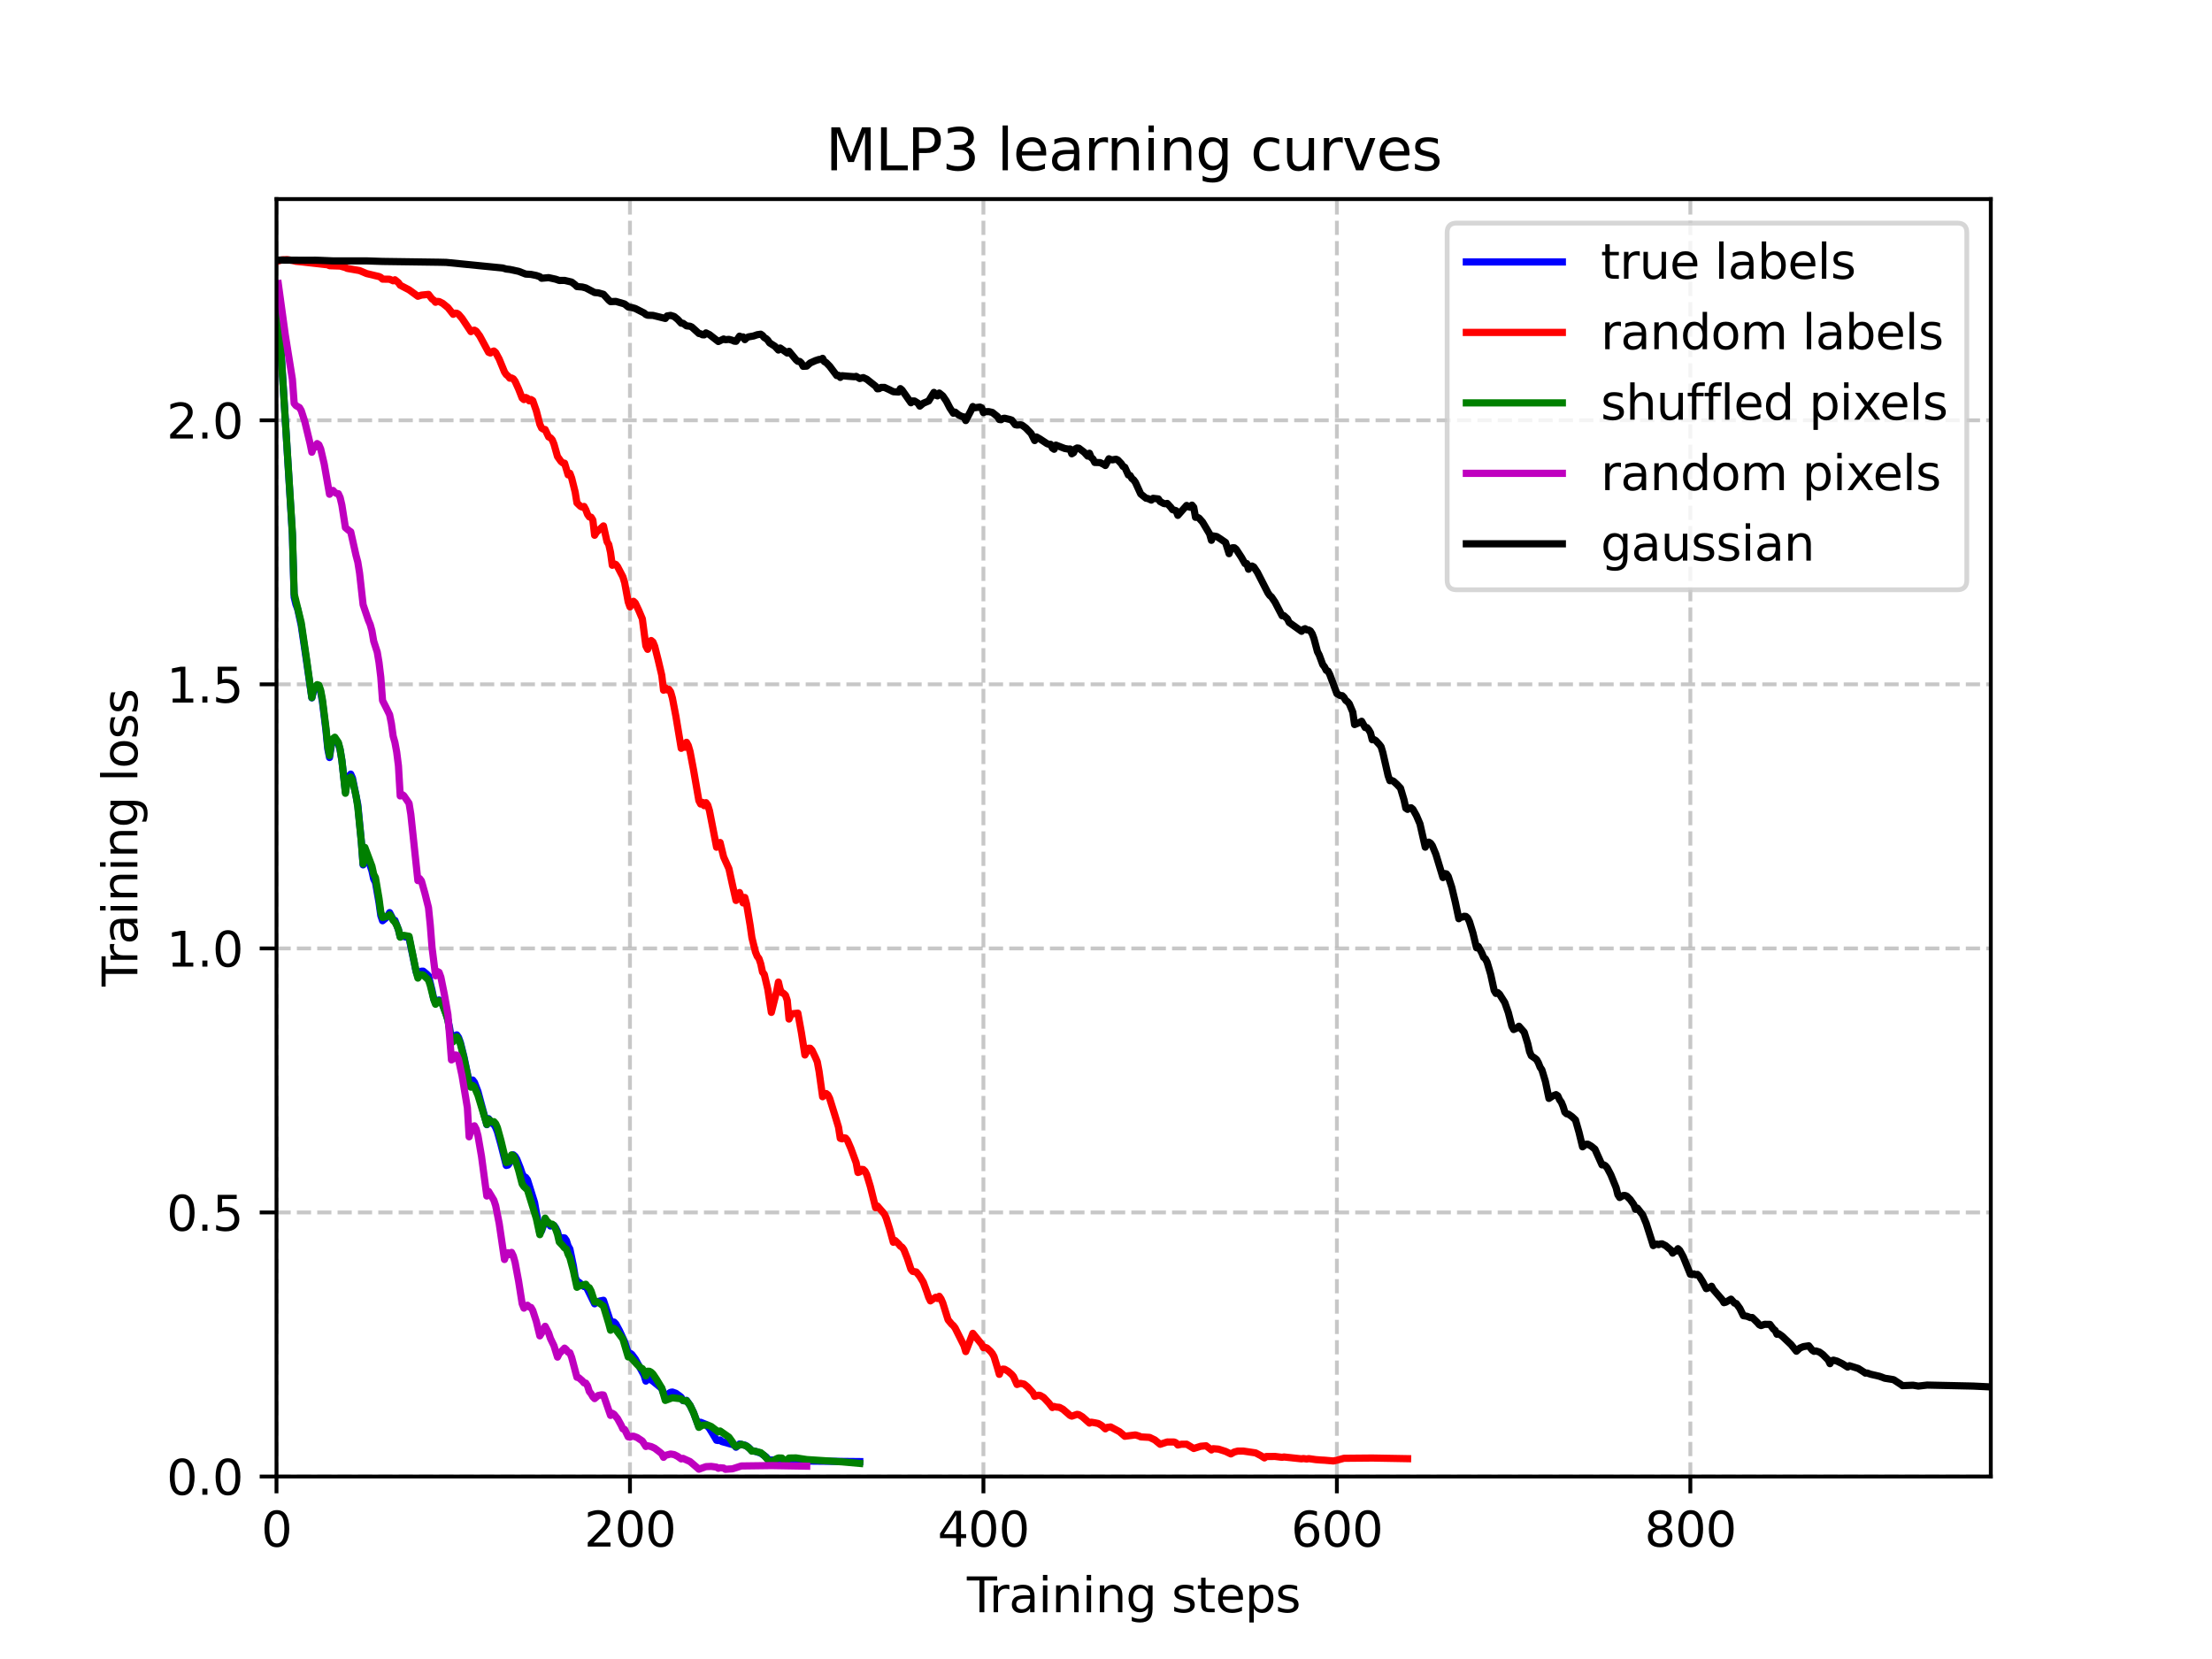 <?xml version="1.0" encoding="utf-8" standalone="no"?>
<!DOCTYPE svg PUBLIC "-//W3C//DTD SVG 1.1//EN"
  "http://www.w3.org/Graphics/SVG/1.1/DTD/svg11.dtd">
<svg xmlns:xlink="http://www.w3.org/1999/xlink" width="460.8pt" height="345.6pt" viewBox="0 0 460.8 345.6" xmlns="http://www.w3.org/2000/svg" version="1.1">
 <defs>
  <style type="text/css">*{stroke-linejoin: round; stroke-linecap: butt}</style>
 </defs>
 <g id="figure_1">
  <g id="patch_1">
   <path d="M 0 345.6 
L 460.8 345.6 
L 460.8 0 
L 0 0 
z
" style="fill: #ffffff"/>
  </g>
  <g id="axes_1">
   <g id="patch_2">
    <path d="M 57.6 307.584 
L 414.72 307.584 
L 414.72 41.472 
L 57.6 41.472 
z
" style="fill: #ffffff"/>
   </g>
   <g id="matplotlib.axis_1">
    <g id="xtick_1">
     <g id="line2d_1">
      <path d="M 57.6 307.584 
L 57.6 41.472 
" clip-path="url(#pa4600a777d)" style="fill: none; stroke-dasharray: 2.96,1.28; stroke-dashoffset: 0; stroke: #b0b0b0; stroke-opacity: 0.7; stroke-width: 0.8"/>
     </g>
     <g id="line2d_2">
      <defs>
       <path id="m868290ac01" d="M 0 0 
L 0 3.5 
" style="stroke: #000000; stroke-width: 0.8"/>
      </defs>
      <g>
       <use xlink:href="#m868290ac01" x="57.6" y="307.584" style="stroke: #000000; stroke-width: 0.8"/>
      </g>
     </g>
     <g id="text_1">
      <!-- 0 -->
      <g transform="translate(54.419 322.182) scale(0.1 -0.1)">
       <defs>
        <path id="DejaVuSans-30" d="M 2034 4250 
Q 1547 4250 1301 3770 
Q 1056 3291 1056 2328 
Q 1056 1369 1301 889 
Q 1547 409 2034 409 
Q 2525 409 2770 889 
Q 3016 1369 3016 2328 
Q 3016 3291 2770 3770 
Q 2525 4250 2034 4250 
z
M 2034 4750 
Q 2819 4750 3233 4129 
Q 3647 3509 3647 2328 
Q 3647 1150 3233 529 
Q 2819 -91 2034 -91 
Q 1250 -91 836 529 
Q 422 1150 422 2328 
Q 422 3509 836 4129 
Q 1250 4750 2034 4750 
z
" transform="scale(0.016)"/>
       </defs>
       <use xlink:href="#DejaVuSans-30"/>
      </g>
     </g>
    </g>
    <g id="xtick_2">
     <g id="line2d_3">
      <path d="M 131.233 307.584 
L 131.233 41.472 
" clip-path="url(#pa4600a777d)" style="fill: none; stroke-dasharray: 2.96,1.28; stroke-dashoffset: 0; stroke: #b0b0b0; stroke-opacity: 0.7; stroke-width: 0.8"/>
     </g>
     <g id="line2d_4">
      <g>
       <use xlink:href="#m868290ac01" x="131.233" y="307.584" style="stroke: #000000; stroke-width: 0.8"/>
      </g>
     </g>
     <g id="text_2">
      <!-- 200 -->
      <g transform="translate(121.689 322.182) scale(0.1 -0.1)">
       <defs>
        <path id="DejaVuSans-32" d="M 1228 531 
L 3431 531 
L 3431 0 
L 469 0 
L 469 531 
Q 828 903 1448 1529 
Q 2069 2156 2228 2338 
Q 2531 2678 2651 2914 
Q 2772 3150 2772 3378 
Q 2772 3750 2511 3984 
Q 2250 4219 1831 4219 
Q 1534 4219 1204 4116 
Q 875 4013 500 3803 
L 500 4441 
Q 881 4594 1212 4672 
Q 1544 4750 1819 4750 
Q 2544 4750 2975 4387 
Q 3406 4025 3406 3419 
Q 3406 3131 3298 2873 
Q 3191 2616 2906 2266 
Q 2828 2175 2409 1742 
Q 1991 1309 1228 531 
z
" transform="scale(0.016)"/>
       </defs>
       <use xlink:href="#DejaVuSans-32"/>
       <use xlink:href="#DejaVuSans-30" transform="translate(63.623 0)"/>
       <use xlink:href="#DejaVuSans-30" transform="translate(127.246 0)"/>
      </g>
     </g>
    </g>
    <g id="xtick_3">
     <g id="line2d_5">
      <path d="M 204.866 307.584 
L 204.866 41.472 
" clip-path="url(#pa4600a777d)" style="fill: none; stroke-dasharray: 2.96,1.28; stroke-dashoffset: 0; stroke: #b0b0b0; stroke-opacity: 0.7; stroke-width: 0.8"/>
     </g>
     <g id="line2d_6">
      <g>
       <use xlink:href="#m868290ac01" x="204.866" y="307.584" style="stroke: #000000; stroke-width: 0.8"/>
      </g>
     </g>
     <g id="text_3">
      <!-- 400 -->
      <g transform="translate(195.322 322.182) scale(0.1 -0.1)">
       <defs>
        <path id="DejaVuSans-34" d="M 2419 4116 
L 825 1625 
L 2419 1625 
L 2419 4116 
z
M 2253 4666 
L 3047 4666 
L 3047 1625 
L 3713 1625 
L 3713 1100 
L 3047 1100 
L 3047 0 
L 2419 0 
L 2419 1100 
L 313 1100 
L 313 1709 
L 2253 4666 
z
" transform="scale(0.016)"/>
       </defs>
       <use xlink:href="#DejaVuSans-34"/>
       <use xlink:href="#DejaVuSans-30" transform="translate(63.623 0)"/>
       <use xlink:href="#DejaVuSans-30" transform="translate(127.246 0)"/>
      </g>
     </g>
    </g>
    <g id="xtick_4">
     <g id="line2d_7">
      <path d="M 278.499 307.584 
L 278.499 41.472 
" clip-path="url(#pa4600a777d)" style="fill: none; stroke-dasharray: 2.96,1.28; stroke-dashoffset: 0; stroke: #b0b0b0; stroke-opacity: 0.7; stroke-width: 0.8"/>
     </g>
     <g id="line2d_8">
      <g>
       <use xlink:href="#m868290ac01" x="278.499" y="307.584" style="stroke: #000000; stroke-width: 0.8"/>
      </g>
     </g>
     <g id="text_4">
      <!-- 600 -->
      <g transform="translate(268.955 322.182) scale(0.1 -0.1)">
       <defs>
        <path id="DejaVuSans-36" d="M 2113 2584 
Q 1688 2584 1439 2293 
Q 1191 2003 1191 1497 
Q 1191 994 1439 701 
Q 1688 409 2113 409 
Q 2538 409 2786 701 
Q 3034 994 3034 1497 
Q 3034 2003 2786 2293 
Q 2538 2584 2113 2584 
z
M 3366 4563 
L 3366 3988 
Q 3128 4100 2886 4159 
Q 2644 4219 2406 4219 
Q 1781 4219 1451 3797 
Q 1122 3375 1075 2522 
Q 1259 2794 1537 2939 
Q 1816 3084 2150 3084 
Q 2853 3084 3261 2657 
Q 3669 2231 3669 1497 
Q 3669 778 3244 343 
Q 2819 -91 2113 -91 
Q 1303 -91 875 529 
Q 447 1150 447 2328 
Q 447 3434 972 4092 
Q 1497 4750 2381 4750 
Q 2619 4750 2861 4703 
Q 3103 4656 3366 4563 
z
" transform="scale(0.016)"/>
       </defs>
       <use xlink:href="#DejaVuSans-36"/>
       <use xlink:href="#DejaVuSans-30" transform="translate(63.623 0)"/>
       <use xlink:href="#DejaVuSans-30" transform="translate(127.246 0)"/>
      </g>
     </g>
    </g>
    <g id="xtick_5">
     <g id="line2d_9">
      <path d="M 352.132 307.584 
L 352.132 41.472 
" clip-path="url(#pa4600a777d)" style="fill: none; stroke-dasharray: 2.96,1.28; stroke-dashoffset: 0; stroke: #b0b0b0; stroke-opacity: 0.7; stroke-width: 0.8"/>
     </g>
     <g id="line2d_10">
      <g>
       <use xlink:href="#m868290ac01" x="352.132" y="307.584" style="stroke: #000000; stroke-width: 0.8"/>
      </g>
     </g>
     <g id="text_5">
      <!-- 800 -->
      <g transform="translate(342.588 322.182) scale(0.1 -0.1)">
       <defs>
        <path id="DejaVuSans-38" d="M 2034 2216 
Q 1584 2216 1326 1975 
Q 1069 1734 1069 1313 
Q 1069 891 1326 650 
Q 1584 409 2034 409 
Q 2484 409 2743 651 
Q 3003 894 3003 1313 
Q 3003 1734 2745 1975 
Q 2488 2216 2034 2216 
z
M 1403 2484 
Q 997 2584 770 2862 
Q 544 3141 544 3541 
Q 544 4100 942 4425 
Q 1341 4750 2034 4750 
Q 2731 4750 3128 4425 
Q 3525 4100 3525 3541 
Q 3525 3141 3298 2862 
Q 3072 2584 2669 2484 
Q 3125 2378 3379 2068 
Q 3634 1759 3634 1313 
Q 3634 634 3220 271 
Q 2806 -91 2034 -91 
Q 1263 -91 848 271 
Q 434 634 434 1313 
Q 434 1759 690 2068 
Q 947 2378 1403 2484 
z
M 1172 3481 
Q 1172 3119 1398 2916 
Q 1625 2713 2034 2713 
Q 2441 2713 2670 2916 
Q 2900 3119 2900 3481 
Q 2900 3844 2670 4047 
Q 2441 4250 2034 4250 
Q 1625 4250 1398 4047 
Q 1172 3844 1172 3481 
z
" transform="scale(0.016)"/>
       </defs>
       <use xlink:href="#DejaVuSans-38"/>
       <use xlink:href="#DejaVuSans-30" transform="translate(63.623 0)"/>
       <use xlink:href="#DejaVuSans-30" transform="translate(127.246 0)"/>
      </g>
     </g>
    </g>
    <g id="text_6">
     <!-- Training steps -->
     <g transform="translate(201.425 335.861) scale(0.1 -0.1)">
      <defs>
       <path id="DejaVuSans-54" d="M -19 4666 
L 3928 4666 
L 3928 4134 
L 2272 4134 
L 2272 0 
L 1638 0 
L 1638 4134 
L -19 4134 
L -19 4666 
z
" transform="scale(0.016)"/>
       <path id="DejaVuSans-72" d="M 2631 2963 
Q 2534 3019 2420 3045 
Q 2306 3072 2169 3072 
Q 1681 3072 1420 2755 
Q 1159 2438 1159 1844 
L 1159 0 
L 581 0 
L 581 3500 
L 1159 3500 
L 1159 2956 
Q 1341 3275 1631 3429 
Q 1922 3584 2338 3584 
Q 2397 3584 2469 3576 
Q 2541 3569 2628 3553 
L 2631 2963 
z
" transform="scale(0.016)"/>
       <path id="DejaVuSans-61" d="M 2194 1759 
Q 1497 1759 1228 1600 
Q 959 1441 959 1056 
Q 959 750 1161 570 
Q 1363 391 1709 391 
Q 2188 391 2477 730 
Q 2766 1069 2766 1631 
L 2766 1759 
L 2194 1759 
z
M 3341 1997 
L 3341 0 
L 2766 0 
L 2766 531 
Q 2569 213 2275 61 
Q 1981 -91 1556 -91 
Q 1019 -91 701 211 
Q 384 513 384 1019 
Q 384 1609 779 1909 
Q 1175 2209 1959 2209 
L 2766 2209 
L 2766 2266 
Q 2766 2663 2505 2880 
Q 2244 3097 1772 3097 
Q 1472 3097 1187 3025 
Q 903 2953 641 2809 
L 641 3341 
Q 956 3463 1253 3523 
Q 1550 3584 1831 3584 
Q 2591 3584 2966 3190 
Q 3341 2797 3341 1997 
z
" transform="scale(0.016)"/>
       <path id="DejaVuSans-69" d="M 603 3500 
L 1178 3500 
L 1178 0 
L 603 0 
L 603 3500 
z
M 603 4863 
L 1178 4863 
L 1178 4134 
L 603 4134 
L 603 4863 
z
" transform="scale(0.016)"/>
       <path id="DejaVuSans-6e" d="M 3513 2113 
L 3513 0 
L 2938 0 
L 2938 2094 
Q 2938 2591 2744 2837 
Q 2550 3084 2163 3084 
Q 1697 3084 1428 2787 
Q 1159 2491 1159 1978 
L 1159 0 
L 581 0 
L 581 3500 
L 1159 3500 
L 1159 2956 
Q 1366 3272 1645 3428 
Q 1925 3584 2291 3584 
Q 2894 3584 3203 3211 
Q 3513 2838 3513 2113 
z
" transform="scale(0.016)"/>
       <path id="DejaVuSans-67" d="M 2906 1791 
Q 2906 2416 2648 2759 
Q 2391 3103 1925 3103 
Q 1463 3103 1205 2759 
Q 947 2416 947 1791 
Q 947 1169 1205 825 
Q 1463 481 1925 481 
Q 2391 481 2648 825 
Q 2906 1169 2906 1791 
z
M 3481 434 
Q 3481 -459 3084 -895 
Q 2688 -1331 1869 -1331 
Q 1566 -1331 1297 -1286 
Q 1028 -1241 775 -1147 
L 775 -588 
Q 1028 -725 1275 -790 
Q 1522 -856 1778 -856 
Q 2344 -856 2625 -561 
Q 2906 -266 2906 331 
L 2906 616 
Q 2728 306 2450 153 
Q 2172 0 1784 0 
Q 1141 0 747 490 
Q 353 981 353 1791 
Q 353 2603 747 3093 
Q 1141 3584 1784 3584 
Q 2172 3584 2450 3431 
Q 2728 3278 2906 2969 
L 2906 3500 
L 3481 3500 
L 3481 434 
z
" transform="scale(0.016)"/>
       <path id="DejaVuSans-20" transform="scale(0.016)"/>
       <path id="DejaVuSans-73" d="M 2834 3397 
L 2834 2853 
Q 2591 2978 2328 3040 
Q 2066 3103 1784 3103 
Q 1356 3103 1142 2972 
Q 928 2841 928 2578 
Q 928 2378 1081 2264 
Q 1234 2150 1697 2047 
L 1894 2003 
Q 2506 1872 2764 1633 
Q 3022 1394 3022 966 
Q 3022 478 2636 193 
Q 2250 -91 1575 -91 
Q 1294 -91 989 -36 
Q 684 19 347 128 
L 347 722 
Q 666 556 975 473 
Q 1284 391 1588 391 
Q 1994 391 2212 530 
Q 2431 669 2431 922 
Q 2431 1156 2273 1281 
Q 2116 1406 1581 1522 
L 1381 1569 
Q 847 1681 609 1914 
Q 372 2147 372 2553 
Q 372 3047 722 3315 
Q 1072 3584 1716 3584 
Q 2034 3584 2315 3537 
Q 2597 3491 2834 3397 
z
" transform="scale(0.016)"/>
       <path id="DejaVuSans-74" d="M 1172 4494 
L 1172 3500 
L 2356 3500 
L 2356 3053 
L 1172 3053 
L 1172 1153 
Q 1172 725 1289 603 
Q 1406 481 1766 481 
L 2356 481 
L 2356 0 
L 1766 0 
Q 1100 0 847 248 
Q 594 497 594 1153 
L 594 3053 
L 172 3053 
L 172 3500 
L 594 3500 
L 594 4494 
L 1172 4494 
z
" transform="scale(0.016)"/>
       <path id="DejaVuSans-65" d="M 3597 1894 
L 3597 1613 
L 953 1613 
Q 991 1019 1311 708 
Q 1631 397 2203 397 
Q 2534 397 2845 478 
Q 3156 559 3463 722 
L 3463 178 
Q 3153 47 2828 -22 
Q 2503 -91 2169 -91 
Q 1331 -91 842 396 
Q 353 884 353 1716 
Q 353 2575 817 3079 
Q 1281 3584 2069 3584 
Q 2775 3584 3186 3129 
Q 3597 2675 3597 1894 
z
M 3022 2063 
Q 3016 2534 2758 2815 
Q 2500 3097 2075 3097 
Q 1594 3097 1305 2825 
Q 1016 2553 972 2059 
L 3022 2063 
z
" transform="scale(0.016)"/>
       <path id="DejaVuSans-70" d="M 1159 525 
L 1159 -1331 
L 581 -1331 
L 581 3500 
L 1159 3500 
L 1159 2969 
Q 1341 3281 1617 3432 
Q 1894 3584 2278 3584 
Q 2916 3584 3314 3078 
Q 3713 2572 3713 1747 
Q 3713 922 3314 415 
Q 2916 -91 2278 -91 
Q 1894 -91 1617 61 
Q 1341 213 1159 525 
z
M 3116 1747 
Q 3116 2381 2855 2742 
Q 2594 3103 2138 3103 
Q 1681 3103 1420 2742 
Q 1159 2381 1159 1747 
Q 1159 1113 1420 752 
Q 1681 391 2138 391 
Q 2594 391 2855 752 
Q 3116 1113 3116 1747 
z
" transform="scale(0.016)"/>
      </defs>
      <use xlink:href="#DejaVuSans-54"/>
      <use xlink:href="#DejaVuSans-72" transform="translate(46.334 0)"/>
      <use xlink:href="#DejaVuSans-61" transform="translate(87.447 0)"/>
      <use xlink:href="#DejaVuSans-69" transform="translate(148.727 0)"/>
      <use xlink:href="#DejaVuSans-6e" transform="translate(176.51 0)"/>
      <use xlink:href="#DejaVuSans-69" transform="translate(239.889 0)"/>
      <use xlink:href="#DejaVuSans-6e" transform="translate(267.672 0)"/>
      <use xlink:href="#DejaVuSans-67" transform="translate(331.051 0)"/>
      <use xlink:href="#DejaVuSans-20" transform="translate(394.527 0)"/>
      <use xlink:href="#DejaVuSans-73" transform="translate(426.314 0)"/>
      <use xlink:href="#DejaVuSans-74" transform="translate(478.414 0)"/>
      <use xlink:href="#DejaVuSans-65" transform="translate(517.623 0)"/>
      <use xlink:href="#DejaVuSans-70" transform="translate(579.146 0)"/>
      <use xlink:href="#DejaVuSans-73" transform="translate(642.623 0)"/>
     </g>
    </g>
   </g>
   <g id="matplotlib.axis_2">
    <g id="ytick_1">
     <g id="line2d_11">
      <path d="M 57.6 307.584 
L 414.72 307.584 
" clip-path="url(#pa4600a777d)" style="fill: none; stroke-dasharray: 2.96,1.28; stroke-dashoffset: 0; stroke: #b0b0b0; stroke-opacity: 0.7; stroke-width: 0.8"/>
     </g>
     <g id="line2d_12">
      <defs>
       <path id="m1cdfd39b23" d="M 0 0 
L -3.5 0 
" style="stroke: #000000; stroke-width: 0.8"/>
      </defs>
      <g>
       <use xlink:href="#m1cdfd39b23" x="57.6" y="307.584" style="stroke: #000000; stroke-width: 0.8"/>
      </g>
     </g>
     <g id="text_7">
      <!-- 0.0 -->
      <g transform="translate(34.697 311.383) scale(0.1 -0.1)">
       <defs>
        <path id="DejaVuSans-2e" d="M 684 794 
L 1344 794 
L 1344 0 
L 684 0 
L 684 794 
z
" transform="scale(0.016)"/>
       </defs>
       <use xlink:href="#DejaVuSans-30"/>
       <use xlink:href="#DejaVuSans-2e" transform="translate(63.623 0)"/>
       <use xlink:href="#DejaVuSans-30" transform="translate(95.41 0)"/>
      </g>
     </g>
    </g>
    <g id="ytick_2">
     <g id="line2d_13">
      <path d="M 57.6 252.577 
L 414.72 252.577 
" clip-path="url(#pa4600a777d)" style="fill: none; stroke-dasharray: 2.96,1.28; stroke-dashoffset: 0; stroke: #b0b0b0; stroke-opacity: 0.7; stroke-width: 0.8"/>
     </g>
     <g id="line2d_14">
      <g>
       <use xlink:href="#m1cdfd39b23" x="57.6" y="252.577" style="stroke: #000000; stroke-width: 0.8"/>
      </g>
     </g>
     <g id="text_8">
      <!-- 0.5 -->
      <g transform="translate(34.697 256.376) scale(0.1 -0.1)">
       <defs>
        <path id="DejaVuSans-35" d="M 691 4666 
L 3169 4666 
L 3169 4134 
L 1269 4134 
L 1269 2991 
Q 1406 3038 1543 3061 
Q 1681 3084 1819 3084 
Q 2600 3084 3056 2656 
Q 3513 2228 3513 1497 
Q 3513 744 3044 326 
Q 2575 -91 1722 -91 
Q 1428 -91 1123 -41 
Q 819 9 494 109 
L 494 744 
Q 775 591 1075 516 
Q 1375 441 1709 441 
Q 2250 441 2565 725 
Q 2881 1009 2881 1497 
Q 2881 1984 2565 2268 
Q 2250 2553 1709 2553 
Q 1456 2553 1204 2497 
Q 953 2441 691 2322 
L 691 4666 
z
" transform="scale(0.016)"/>
       </defs>
       <use xlink:href="#DejaVuSans-30"/>
       <use xlink:href="#DejaVuSans-2e" transform="translate(63.623 0)"/>
       <use xlink:href="#DejaVuSans-35" transform="translate(95.41 0)"/>
      </g>
     </g>
    </g>
    <g id="ytick_3">
     <g id="line2d_15">
      <path d="M 57.6 197.57 
L 414.72 197.57 
" clip-path="url(#pa4600a777d)" style="fill: none; stroke-dasharray: 2.96,1.28; stroke-dashoffset: 0; stroke: #b0b0b0; stroke-opacity: 0.7; stroke-width: 0.8"/>
     </g>
     <g id="line2d_16">
      <g>
       <use xlink:href="#m1cdfd39b23" x="57.6" y="197.57" style="stroke: #000000; stroke-width: 0.8"/>
      </g>
     </g>
     <g id="text_9">
      <!-- 1.0 -->
      <g transform="translate(34.697 201.369) scale(0.1 -0.1)">
       <defs>
        <path id="DejaVuSans-31" d="M 794 531 
L 1825 531 
L 1825 4091 
L 703 3866 
L 703 4441 
L 1819 4666 
L 2450 4666 
L 2450 531 
L 3481 531 
L 3481 0 
L 794 0 
L 794 531 
z
" transform="scale(0.016)"/>
       </defs>
       <use xlink:href="#DejaVuSans-31"/>
       <use xlink:href="#DejaVuSans-2e" transform="translate(63.623 0)"/>
       <use xlink:href="#DejaVuSans-30" transform="translate(95.41 0)"/>
      </g>
     </g>
    </g>
    <g id="ytick_4">
     <g id="line2d_17">
      <path d="M 57.6 142.562 
L 414.72 142.562 
" clip-path="url(#pa4600a777d)" style="fill: none; stroke-dasharray: 2.96,1.28; stroke-dashoffset: 0; stroke: #b0b0b0; stroke-opacity: 0.7; stroke-width: 0.8"/>
     </g>
     <g id="line2d_18">
      <g>
       <use xlink:href="#m1cdfd39b23" x="57.6" y="142.562" style="stroke: #000000; stroke-width: 0.8"/>
      </g>
     </g>
     <g id="text_10">
      <!-- 1.5 -->
      <g transform="translate(34.697 146.362) scale(0.1 -0.1)">
       <use xlink:href="#DejaVuSans-31"/>
       <use xlink:href="#DejaVuSans-2e" transform="translate(63.623 0)"/>
       <use xlink:href="#DejaVuSans-35" transform="translate(95.41 0)"/>
      </g>
     </g>
    </g>
    <g id="ytick_5">
     <g id="line2d_19">
      <path d="M 57.6 87.555 
L 414.72 87.555 
" clip-path="url(#pa4600a777d)" style="fill: none; stroke-dasharray: 2.96,1.28; stroke-dashoffset: 0; stroke: #b0b0b0; stroke-opacity: 0.7; stroke-width: 0.8"/>
     </g>
     <g id="line2d_20">
      <g>
       <use xlink:href="#m1cdfd39b23" x="57.6" y="87.555" style="stroke: #000000; stroke-width: 0.8"/>
      </g>
     </g>
     <g id="text_11">
      <!-- 2.0 -->
      <g transform="translate(34.697 91.354) scale(0.1 -0.1)">
       <use xlink:href="#DejaVuSans-32"/>
       <use xlink:href="#DejaVuSans-2e" transform="translate(63.623 0)"/>
       <use xlink:href="#DejaVuSans-30" transform="translate(95.41 0)"/>
      </g>
     </g>
    </g>
    <g id="text_12">
     <!-- Training loss -->
     <g transform="translate(28.617 205.501) rotate(-90) scale(0.1 -0.1)">
      <defs>
       <path id="DejaVuSans-6c" d="M 603 4863 
L 1178 4863 
L 1178 0 
L 603 0 
L 603 4863 
z
" transform="scale(0.016)"/>
       <path id="DejaVuSans-6f" d="M 1959 3097 
Q 1497 3097 1228 2736 
Q 959 2375 959 1747 
Q 959 1119 1226 758 
Q 1494 397 1959 397 
Q 2419 397 2687 759 
Q 2956 1122 2956 1747 
Q 2956 2369 2687 2733 
Q 2419 3097 1959 3097 
z
M 1959 3584 
Q 2709 3584 3137 3096 
Q 3566 2609 3566 1747 
Q 3566 888 3137 398 
Q 2709 -91 1959 -91 
Q 1206 -91 779 398 
Q 353 888 353 1747 
Q 353 2609 779 3096 
Q 1206 3584 1959 3584 
z
" transform="scale(0.016)"/>
      </defs>
      <use xlink:href="#DejaVuSans-54"/>
      <use xlink:href="#DejaVuSans-72" transform="translate(46.334 0)"/>
      <use xlink:href="#DejaVuSans-61" transform="translate(87.447 0)"/>
      <use xlink:href="#DejaVuSans-69" transform="translate(148.727 0)"/>
      <use xlink:href="#DejaVuSans-6e" transform="translate(176.51 0)"/>
      <use xlink:href="#DejaVuSans-69" transform="translate(239.889 0)"/>
      <use xlink:href="#DejaVuSans-6e" transform="translate(267.672 0)"/>
      <use xlink:href="#DejaVuSans-67" transform="translate(331.051 0)"/>
      <use xlink:href="#DejaVuSans-20" transform="translate(394.527 0)"/>
      <use xlink:href="#DejaVuSans-6c" transform="translate(426.314 0)"/>
      <use xlink:href="#DejaVuSans-6f" transform="translate(454.098 0)"/>
      <use xlink:href="#DejaVuSans-73" transform="translate(515.279 0)"/>
      <use xlink:href="#DejaVuSans-73" transform="translate(567.379 0)"/>
     </g>
    </g>
   </g>
   <g id="line2d_21">
    <path d="M 57.968 63.794 
L 59.809 93.527 
L 60.913 111.486 
L 61.282 124.394 
L 61.65 125.917 
L 62.018 126.879 
L 62.754 130.291 
L 63.859 137.733 
L 64.963 145.377 
L 65.331 143.899 
L 66.068 142.831 
L 66.436 142.998 
L 66.804 144.159 
L 67.172 146.204 
L 67.909 152.178 
L 68.277 155.969 
L 68.645 157.803 
L 69.013 155.3 
L 69.381 154.282 
L 69.749 153.924 
L 70.486 154.912 
L 70.854 156.233 
L 71.222 158.408 
L 71.958 164.991 
L 72.327 162.395 
L 72.695 161.67 
L 73.063 161.26 
L 73.431 162.094 
L 74.536 167.626 
L 75.272 175.292 
L 75.64 180.172 
L 76.008 176.937 
L 77.481 181.403 
L 77.849 183.106 
L 78.217 183.821 
L 78.954 188.026 
L 79.322 190.709 
L 79.69 191.807 
L 80.426 191.199 
L 80.794 190.755 
L 81.163 190.112 
L 81.899 191.574 
L 82.267 191.728 
L 83.003 193.658 
L 83.372 195.148 
L 83.74 194.988 
L 84.476 195.179 
L 85.212 195.37 
L 86.685 202.433 
L 87.053 203.377 
L 87.421 202.657 
L 87.79 202.318 
L 88.158 202.316 
L 88.894 202.922 
L 89.262 203.301 
L 89.999 206.307 
L 90.367 208.158 
L 90.735 209.02 
L 91.103 208.422 
L 91.471 208.314 
L 91.839 208.586 
L 92.208 209.229 
L 92.944 211.268 
L 93.312 212.449 
L 93.68 214.219 
L 94.048 216.611 
L 94.416 216.592 
L 94.785 215.723 
L 95.153 215.585 
L 95.521 216.111 
L 95.889 217.121 
L 96.625 220.063 
L 97.73 225.376 
L 98.098 225.895 
L 98.466 224.986 
L 98.834 225.476 
L 99.571 227.398 
L 101.412 234.291 
L 101.78 233.033 
L 102.516 234.007 
L 102.884 234.217 
L 103.252 234.846 
L 103.621 235.769 
L 104.357 238.427 
L 105.461 242.786 
L 105.83 242.692 
L 106.198 242.191 
L 106.566 240.71 
L 106.934 240.573 
L 107.302 240.889 
L 107.67 241.51 
L 108.407 243.37 
L 108.775 244.47 
L 109.143 245.11 
L 109.511 245.273 
L 109.879 245.782 
L 111.352 250.477 
L 112.088 254.518 
L 112.457 256.878 
L 112.825 256.391 
L 113.561 254.189 
L 113.929 254.643 
L 114.297 254.875 
L 114.666 255.4 
L 115.034 255.153 
L 115.402 255.28 
L 115.77 255.809 
L 116.138 256.572 
L 116.506 257.96 
L 117.243 257.842 
L 117.611 257.887 
L 117.979 258.405 
L 118.347 259.555 
L 118.715 260.19 
L 119.452 263.744 
L 119.82 266.029 
L 120.188 266.919 
L 120.556 267.074 
L 121.661 268.009 
L 122.029 267.86 
L 123.87 271.608 
L 124.238 271.251 
L 124.974 271.019 
L 125.711 270.872 
L 127.183 275.326 
L 127.92 275.416 
L 128.288 275.802 
L 129.024 277.16 
L 130.128 279.547 
L 130.865 281.835 
L 131.233 281.891 
L 131.601 282.128 
L 132.337 283.114 
L 134.178 286.495 
L 134.546 287.708 
L 134.915 287.026 
L 136.019 287.726 
L 137.86 289.237 
L 138.228 290.282 
L 138.596 290.976 
L 139.333 290.275 
L 139.701 290.043 
L 140.069 289.987 
L 140.805 290.248 
L 141.542 290.781 
L 141.91 291.092 
L 142.278 291.77 
L 142.646 291.819 
L 143.014 291.717 
L 143.751 292.767 
L 144.487 294.29 
L 145.591 297.266 
L 145.96 296.29 
L 147.064 296.724 
L 147.8 297.575 
L 148.905 299.394 
L 149.273 300.035 
L 149.641 300.091 
L 150.009 299.962 
L 150.378 300.303 
L 152.955 301.031 
L 153.323 301.486 
L 154.059 300.807 
L 154.796 300.987 
L 155.164 301.033 
L 155.9 301.483 
L 156.636 302.233 
L 157.373 302.345 
L 158.477 302.717 
L 159.582 303.497 
L 160.318 304.306 
L 160.686 304.143 
L 162.159 304.108 
L 162.895 304.331 
L 163.632 304.902 
L 164 304.985 
L 164.368 304.576 
L 168.049 304.366 
L 179.094 304.478 
L 179.094 304.478 
" clip-path="url(#pa4600a777d)" style="fill: none; stroke: #0000ff; stroke-width: 1.5; stroke-linecap: square"/>
   </g>
   <g id="line2d_22">
    <path d="M 57.968 54.375 
L 58.704 54.142 
L 59.809 54.085 
L 60.913 54.253 
L 61.65 54.439 
L 62.754 54.545 
L 68.277 55.168 
L 68.645 55.352 
L 70.854 55.429 
L 71.958 55.735 
L 72.327 55.911 
L 74.904 56.367 
L 76.376 56.991 
L 78.954 57.608 
L 79.322 57.781 
L 79.69 58.145 
L 81.163 58.169 
L 81.899 58.497 
L 82.267 58.284 
L 83.003 58.887 
L 83.372 59.418 
L 85.212 60.375 
L 86.317 61.178 
L 87.053 61.72 
L 87.79 61.475 
L 89.262 61.324 
L 89.999 62.268 
L 90.367 62.533 
L 90.735 62.97 
L 91.103 62.794 
L 91.471 62.814 
L 92.208 63.185 
L 93.312 64.081 
L 94.416 65.478 
L 94.785 65.239 
L 95.153 65.252 
L 95.521 65.47 
L 96.257 66.329 
L 98.098 69.085 
L 98.466 68.855 
L 98.834 68.78 
L 99.203 68.986 
L 99.939 69.985 
L 101.78 73.387 
L 102.148 73.539 
L 102.516 73.252 
L 102.884 73.123 
L 103.252 73.438 
L 103.989 74.798 
L 105.093 77.482 
L 105.461 78.036 
L 105.83 78.326 
L 106.198 78.786 
L 106.566 78.735 
L 106.934 78.923 
L 107.302 79.427 
L 108.039 81.045 
L 108.775 82.924 
L 109.143 83.238 
L 109.511 82.8 
L 109.879 82.976 
L 110.248 83.505 
L 110.616 83.226 
L 110.984 83.465 
L 111.72 85.559 
L 112.457 88.376 
L 112.825 89.17 
L 113.193 89.417 
L 113.561 89.477 
L 114.297 91.029 
L 114.666 91.192 
L 115.034 91.613 
L 115.402 92.508 
L 116.138 95.102 
L 116.875 96.131 
L 117.243 96.429 
L 117.611 96.489 
L 118.347 98.921 
L 118.715 98.593 
L 119.084 99.58 
L 119.82 102.516 
L 120.188 104.765 
L 120.924 105.474 
L 121.293 105.649 
L 121.661 105.5 
L 122.029 106.182 
L 122.397 107.149 
L 122.765 107.678 
L 123.133 107.741 
L 123.502 108.34 
L 123.87 111.503 
L 124.238 110.879 
L 125.711 109.555 
L 126.447 112.827 
L 126.815 113.43 
L 127.183 115.072 
L 127.551 117.758 
L 127.92 117.456 
L 128.288 117.591 
L 128.656 118.051 
L 129.76 120.171 
L 130.128 121.384 
L 130.865 125.394 
L 131.233 126.417 
L 131.601 125.466 
L 131.969 125.265 
L 132.337 125.611 
L 133.074 127.173 
L 133.81 128.918 
L 134.546 134.556 
L 134.915 135.268 
L 135.283 133.921 
L 135.651 133.433 
L 136.019 133.743 
L 136.387 134.636 
L 137.124 137.555 
L 137.86 140.681 
L 138.228 143.784 
L 138.596 143.26 
L 138.964 143.725 
L 139.333 143.597 
L 139.701 144.124 
L 140.069 145.401 
L 140.805 149.241 
L 141.91 155.893 
L 142.278 155.285 
L 142.646 155.668 
L 143.014 154.635 
L 143.382 155.307 
L 143.751 156.559 
L 144.487 160.445 
L 145.591 166.798 
L 145.96 167.497 
L 146.328 167.146 
L 146.696 167.832 
L 147.064 167.206 
L 147.432 167.7 
L 147.8 168.903 
L 148.905 174.565 
L 149.273 176.497 
L 149.641 176.154 
L 150.009 175.508 
L 150.746 178.521 
L 151.85 180.968 
L 152.587 184.329 
L 153.323 187.586 
L 153.691 186.946 
L 154.059 185.93 
L 154.796 188.096 
L 155.164 186.958 
L 155.532 188.355 
L 156.268 192.76 
L 156.636 195.334 
L 157.373 198.312 
L 157.741 199.212 
L 158.109 199.695 
L 158.477 200.778 
L 158.845 202.506 
L 159.214 202.978 
L 159.95 206.105 
L 160.686 210.897 
L 161.791 206.507 
L 162.159 204.58 
L 162.527 206.134 
L 162.895 206.816 
L 163.263 206.967 
L 163.632 207.327 
L 164 208.4 
L 164.368 212.284 
L 164.736 211.483 
L 165.104 211.177 
L 166.209 211.056 
L 166.945 215.098 
L 167.681 219.774 
L 168.418 218.37 
L 168.786 218.373 
L 169.154 218.78 
L 169.89 220.322 
L 170.258 221.201 
L 170.627 223.188 
L 171.363 228.469 
L 171.731 228.005 
L 172.099 227.803 
L 172.467 228.087 
L 172.836 228.827 
L 173.94 232.372 
L 174.676 234.81 
L 175.045 237.139 
L 175.413 237.249 
L 175.781 237.02 
L 176.149 237.082 
L 176.517 237.524 
L 177.254 239.232 
L 178.358 242.242 
L 178.726 244.25 
L 179.094 244.125 
L 179.463 243.596 
L 179.831 243.63 
L 180.199 243.981 
L 180.567 244.726 
L 181.303 247.157 
L 182.408 251.591 
L 182.776 251.23 
L 184.249 252.919 
L 184.617 253.745 
L 185.353 256.107 
L 186.09 258.791 
L 186.458 258.419 
L 187.194 259.132 
L 187.562 259.595 
L 187.93 259.825 
L 188.299 260.338 
L 189.035 262.192 
L 189.771 264.424 
L 190.139 264.854 
L 190.876 264.972 
L 191.612 265.897 
L 192.348 267.125 
L 193.085 269.129 
L 193.453 270.247 
L 193.821 270.998 
L 194.557 270.479 
L 194.926 270.244 
L 195.294 270.502 
L 195.662 270.045 
L 196.03 270.572 
L 196.398 271.415 
L 197.503 274.939 
L 198.239 275.837 
L 198.607 276.156 
L 198.975 276.647 
L 200.816 280.331 
L 201.184 281.561 
L 202.657 277.759 
L 204.498 280.03 
L 204.866 280.75 
L 205.234 280.684 
L 205.602 280.819 
L 206.339 281.506 
L 206.707 281.956 
L 207.075 282.607 
L 207.811 285.013 
L 208.179 286.305 
L 208.548 285.348 
L 208.916 285.208 
L 209.284 285.238 
L 210.02 285.671 
L 210.757 286.315 
L 211.125 286.76 
L 211.861 288.411 
L 212.597 288.172 
L 213.334 288.332 
L 214.07 288.928 
L 215.175 290.13 
L 215.543 290.884 
L 216.279 290.645 
L 216.647 290.678 
L 217.384 291.1 
L 218.488 292.271 
L 219.224 293.216 
L 219.593 292.991 
L 219.961 293.106 
L 220.697 293.174 
L 221.433 293.572 
L 222.538 294.526 
L 222.906 294.855 
L 223.274 295.006 
L 224.379 294.635 
L 224.747 294.699 
L 225.483 295.149 
L 226.956 296.458 
L 227.324 296.268 
L 228.06 296.389 
L 228.797 296.543 
L 229.533 296.984 
L 230.269 297.657 
L 230.638 297.352 
L 231.374 297.257 
L 233.215 298.25 
L 234.319 299.199 
L 236.528 298.921 
L 237.264 299.143 
L 237.633 299.329 
L 239.473 299.433 
L 240.578 299.966 
L 241.682 300.87 
L 243.155 300.386 
L 244.628 300.4 
L 244.996 300.576 
L 245.364 301.017 
L 246.1 300.862 
L 247.205 300.853 
L 248.678 301.748 
L 250.15 301.279 
L 251.255 301.186 
L 252.359 302.054 
L 252.727 301.787 
L 253.832 301.877 
L 255.305 302.352 
L 256.409 302.881 
L 257.145 302.471 
L 257.882 302.28 
L 258.986 302.281 
L 261.563 302.662 
L 262.668 303.244 
L 263.404 303.711 
L 263.772 303.419 
L 265.613 303.405 
L 267.086 303.585 
L 267.454 303.511 
L 271.136 303.905 
L 271.504 303.837 
L 272.24 303.941 
L 272.608 303.852 
L 274.081 304.063 
L 275.185 304.15 
L 275.922 304.187 
L 277.763 304.346 
L 278.499 304.186 
L 279.972 303.788 
L 285.862 303.734 
L 293.226 303.868 
L 293.226 303.868 
" clip-path="url(#pa4600a777d)" style="fill: none; stroke: #ff0000; stroke-width: 1.5; stroke-linecap: square"/>
   </g>
   <g id="line2d_23">
    <path d="M 57.968 64.245 
L 59.809 93.447 
L 60.913 110.988 
L 61.282 123.713 
L 62.754 129.734 
L 63.859 137.298 
L 64.963 145.329 
L 65.331 143.602 
L 66.068 142.627 
L 66.436 142.742 
L 66.804 143.81 
L 67.172 145.777 
L 67.909 151.671 
L 68.277 155.462 
L 68.645 157.408 
L 69.013 155.012 
L 69.381 153.869 
L 69.749 153.576 
L 70.486 154.673 
L 70.854 156.086 
L 71.222 158.393 
L 71.958 165.257 
L 72.327 162.83 
L 72.695 162.189 
L 73.063 161.872 
L 73.431 162.531 
L 74.167 165.776 
L 74.536 168.116 
L 75.272 175.311 
L 75.64 179.976 
L 76.008 176.527 
L 77.481 180.458 
L 77.849 182.126 
L 78.217 182.826 
L 78.954 187.175 
L 79.322 189.997 
L 79.69 191.13 
L 80.794 190.853 
L 81.163 190.54 
L 81.531 191.005 
L 81.899 191.725 
L 82.267 192.098 
L 82.635 192.744 
L 83.003 193.663 
L 83.372 195.234 
L 83.74 194.914 
L 84.108 194.851 
L 85.212 195.042 
L 86.685 202.359 
L 87.053 203.758 
L 87.421 203.243 
L 87.79 203.031 
L 88.158 203.115 
L 88.894 203.791 
L 89.262 204.163 
L 89.63 205.26 
L 90.367 208.205 
L 90.735 209.204 
L 91.103 208.595 
L 91.471 208.491 
L 91.839 208.743 
L 92.208 209.369 
L 92.944 211.357 
L 93.312 212.519 
L 94.048 217.222 
L 94.416 216.993 
L 94.785 216.172 
L 95.153 215.986 
L 95.521 216.462 
L 95.889 217.408 
L 96.625 220.31 
L 97.362 223.806 
L 97.73 226.201 
L 98.098 226.476 
L 98.466 226.108 
L 98.834 226.464 
L 99.571 228.181 
L 101.412 234.243 
L 101.78 233.181 
L 102.516 233.753 
L 102.884 233.66 
L 103.252 234.073 
L 103.621 234.911 
L 104.357 237.582 
L 105.461 242.186 
L 106.198 241.931 
L 106.566 240.583 
L 106.934 240.747 
L 107.302 241.48 
L 108.039 243.797 
L 108.775 246.645 
L 109.143 247.184 
L 109.879 247.872 
L 111.72 253.805 
L 112.457 257.204 
L 113.193 255.094 
L 113.561 253.755 
L 113.929 254.355 
L 114.666 255.033 
L 115.034 255.012 
L 115.402 255.34 
L 115.77 256.092 
L 116.138 257.126 
L 116.506 258.727 
L 117.243 259.509 
L 117.611 259.986 
L 117.979 260.19 
L 118.347 261.281 
L 118.715 262.002 
L 119.452 264.756 
L 120.188 268.167 
L 120.556 267.926 
L 122.029 267.534 
L 122.397 268.065 
L 122.765 268.257 
L 123.133 268.942 
L 123.87 271.22 
L 124.238 271.126 
L 124.974 271.534 
L 125.711 272.082 
L 126.815 275.733 
L 127.183 277.109 
L 127.551 276.71 
L 127.92 276.717 
L 128.288 276.98 
L 129.76 278.943 
L 130.865 282.676 
L 131.233 282.59 
L 132.706 284.222 
L 133.442 284.93 
L 133.81 285.11 
L 134.178 285.681 
L 134.546 286.626 
L 134.915 285.654 
L 135.283 285.665 
L 135.651 285.873 
L 136.019 286.225 
L 136.755 287.327 
L 137.86 289.161 
L 138.596 291.734 
L 140.069 291.181 
L 141.91 291.398 
L 142.278 291.735 
L 142.646 291.823 
L 143.014 291.794 
L 143.751 292.761 
L 144.487 294.308 
L 145.591 297.345 
L 146.328 296.892 
L 147.432 296.856 
L 148.169 297.174 
L 149.641 298.291 
L 150.009 298.101 
L 151.85 299.388 
L 152.587 300.412 
L 152.955 301.06 
L 153.323 301.334 
L 154.427 300.87 
L 155.532 301.238 
L 156.268 301.882 
L 156.636 302.306 
L 157.005 302.258 
L 158.477 302.622 
L 159.214 303.24 
L 159.95 304.081 
L 160.318 304.583 
L 160.686 304.518 
L 161.791 303.876 
L 162.159 303.718 
L 162.895 303.741 
L 163.263 304.114 
L 163.632 304.208 
L 164 304.116 
L 164.368 303.735 
L 165.84 303.711 
L 168.049 304.052 
L 175.413 304.529 
L 179.094 304.857 
L 179.094 304.857 
" clip-path="url(#pa4600a777d)" style="fill: none; stroke: #008000; stroke-width: 1.5; stroke-linecap: square"/>
   </g>
   <g id="line2d_24">
    <path d="M 57.968 59.073 
L 59.441 69.829 
L 60.913 79.022 
L 61.282 84.037 
L 61.65 84.495 
L 62.386 84.906 
L 62.754 85.54 
L 63.491 87.809 
L 64.595 92.391 
L 64.963 94.208 
L 65.331 93.133 
L 65.7 93.14 
L 66.068 92.404 
L 66.436 92.667 
L 66.804 93.517 
L 67.54 96.667 
L 68.645 102.964 
L 69.013 102.271 
L 69.381 102.17 
L 69.749 102.588 
L 70.118 102.799 
L 70.486 102.846 
L 70.854 103.642 
L 71.222 105.228 
L 71.958 109.919 
L 72.695 110.526 
L 73.063 110.783 
L 74.167 115.703 
L 74.536 117.084 
L 74.904 119.37 
L 75.64 125.972 
L 76.745 129.225 
L 77.113 130.087 
L 77.481 131.409 
L 77.849 133.569 
L 78.585 135.839 
L 78.954 138.005 
L 79.322 141.04 
L 79.69 145.935 
L 80.426 147.373 
L 81.163 148.88 
L 81.531 150.693 
L 81.899 153.349 
L 82.267 154.658 
L 82.635 156.642 
L 83.003 159.527 
L 83.372 165.812 
L 83.74 165.502 
L 84.108 165.735 
L 85.212 167.344 
L 85.581 169.622 
L 87.053 183.453 
L 87.421 183.022 
L 87.79 183.507 
L 88.526 186.129 
L 89.262 189.079 
L 89.63 192.672 
L 89.999 197.368 
L 90.735 203.266 
L 91.103 202.371 
L 91.471 202.554 
L 91.839 203.561 
L 92.576 207.189 
L 93.312 211.365 
L 94.048 220.8 
L 94.416 220.575 
L 94.785 219.763 
L 95.153 219.81 
L 95.521 220.693 
L 96.257 224.1 
L 97.362 230.753 
L 97.73 236.819 
L 98.098 235.511 
L 98.466 234.82 
L 98.834 234.525 
L 99.203 235.229 
L 99.571 236.598 
L 100.307 240.892 
L 101.412 249.153 
L 101.78 248.185 
L 102.884 250.024 
L 103.252 251.152 
L 103.989 254.864 
L 105.093 262.378 
L 105.461 261.291 
L 105.83 260.966 
L 106.198 261.376 
L 106.566 260.896 
L 106.934 261.65 
L 107.302 262.965 
L 108.039 266.91 
L 108.775 271.58 
L 109.143 272.511 
L 109.511 272.085 
L 109.879 271.905 
L 110.248 272.263 
L 110.616 272.362 
L 110.984 272.996 
L 111.72 275.253 
L 112.457 278.284 
L 113.193 277.087 
L 113.561 276.29 
L 114.297 277.707 
L 114.666 278.826 
L 115.402 280.349 
L 116.138 282.71 
L 116.506 281.974 
L 117.611 280.843 
L 117.979 281.17 
L 118.347 281.685 
L 118.715 281.795 
L 119.084 282.764 
L 120.188 286.915 
L 120.556 286.998 
L 121.293 287.631 
L 121.661 288.07 
L 122.029 288.123 
L 122.397 288.707 
L 122.765 289.88 
L 123.133 290.335 
L 123.502 290.971 
L 123.87 291.352 
L 124.606 290.711 
L 125.342 290.562 
L 125.711 290.605 
L 127.183 294.853 
L 127.551 294.405 
L 127.92 294.634 
L 128.656 295.541 
L 129.392 296.883 
L 129.76 297.663 
L 130.128 297.78 
L 130.865 299.313 
L 131.233 299.39 
L 131.601 299.211 
L 131.969 299.184 
L 132.706 299.454 
L 133.81 300.186 
L 134.546 301.329 
L 134.915 301.183 
L 135.651 301.35 
L 136.387 301.691 
L 137.492 302.533 
L 137.86 302.858 
L 138.228 303.586 
L 138.596 303.184 
L 139.701 302.896 
L 140.437 303.019 
L 141.173 303.39 
L 141.91 303.92 
L 142.278 303.802 
L 143.751 304.475 
L 145.223 305.728 
L 145.591 306.062 
L 147.064 305.529 
L 148.169 305.478 
L 149.273 305.631 
L 149.641 305.872 
L 150.009 305.756 
L 150.746 305.821 
L 151.114 306.082 
L 151.85 306.025 
L 152.587 305.983 
L 154.427 305.389 
L 160.686 305.304 
L 168.049 305.429 
L 168.049 305.429 
" clip-path="url(#pa4600a777d)" style="fill: none; stroke: #bf00bf; stroke-width: 1.5; stroke-linecap: square"/>
   </g>
   <g id="line2d_25">
    <path d="M 57.968 54.174 
L 63.491 54.222 
L 65.7 54.207 
L 66.804 54.243 
L 69.381 54.35 
L 76.376 54.349 
L 79.69 54.461 
L 91.471 54.628 
L 92.944 54.66 
L 104.725 55.829 
L 105.461 56.048 
L 106.198 56.127 
L 108.039 56.522 
L 109.511 57.094 
L 110.616 57.164 
L 111.72 57.389 
L 112.457 57.635 
L 112.825 57.967 
L 114.297 57.839 
L 115.77 58.165 
L 116.506 58.426 
L 117.611 58.412 
L 119.084 58.76 
L 119.82 59.327 
L 120.188 59.697 
L 121.293 59.788 
L 122.029 59.978 
L 123.87 60.945 
L 124.606 60.997 
L 125.711 61.309 
L 126.815 62.524 
L 127.183 62.833 
L 128.288 62.79 
L 129.76 63.217 
L 130.128 63.336 
L 130.865 63.94 
L 131.601 64.058 
L 132.337 64.266 
L 134.178 65.202 
L 134.546 65.517 
L 134.915 65.668 
L 136.019 65.7 
L 138.596 66.34 
L 138.964 65.82 
L 139.701 65.7 
L 140.437 65.929 
L 141.173 66.53 
L 141.91 67.327 
L 142.278 67.346 
L 143.014 67.878 
L 143.751 67.963 
L 144.119 68.133 
L 145.223 69.131 
L 145.591 69.47 
L 145.96 69.535 
L 146.328 69.741 
L 146.696 69.759 
L 147.064 69.345 
L 147.8 69.708 
L 149.641 71.145 
L 150.746 70.62 
L 151.114 70.77 
L 151.85 70.694 
L 152.587 70.893 
L 152.955 71.072 
L 153.323 71.098 
L 154.059 70.03 
L 154.427 70.208 
L 154.796 70.182 
L 155.164 70.751 
L 155.532 70.374 
L 155.9 70.184 
L 157.005 69.987 
L 157.741 69.728 
L 158.477 69.618 
L 158.845 69.877 
L 159.214 70.334 
L 159.582 70.529 
L 159.95 70.877 
L 160.318 71.429 
L 161.423 72.129 
L 162.159 72.92 
L 162.527 72.498 
L 164 73.546 
L 164.368 73.181 
L 165.84 74.953 
L 166.209 75.271 
L 166.577 75.291 
L 166.945 75.622 
L 167.313 76.313 
L 168.049 76.266 
L 168.786 75.609 
L 169.89 75.116 
L 170.627 74.879 
L 170.995 74.877 
L 171.363 74.649 
L 171.731 75.338 
L 172.099 75.53 
L 172.836 76.285 
L 174.308 78.236 
L 174.676 78.181 
L 175.045 78.622 
L 175.413 78.268 
L 176.517 78.37 
L 177.99 78.482 
L 178.358 78.404 
L 179.094 78.855 
L 179.831 78.66 
L 180.567 78.998 
L 182.408 80.454 
L 182.776 80.997 
L 183.144 80.961 
L 183.512 80.714 
L 184.249 80.705 
L 185.353 81.223 
L 186.09 81.6 
L 187.194 81.67 
L 187.562 80.96 
L 187.93 81.278 
L 189.771 83.904 
L 190.139 83.525 
L 190.508 83.538 
L 191.244 84.003 
L 191.612 84.597 
L 192.348 83.998 
L 193.453 83.532 
L 194.557 81.742 
L 194.926 82.339 
L 195.294 82.47 
L 195.662 81.876 
L 196.398 82.469 
L 197.135 83.546 
L 197.871 84.974 
L 198.607 86.084 
L 198.975 85.857 
L 199.712 86.447 
L 200.448 86.8 
L 200.816 86.846 
L 201.184 87.61 
L 202.289 85.493 
L 202.657 84.69 
L 203.025 84.946 
L 204.13 84.801 
L 204.498 84.978 
L 204.866 85.954 
L 205.234 85.768 
L 205.97 85.747 
L 206.707 85.91 
L 207.811 86.786 
L 208.179 87.39 
L 208.548 87.433 
L 208.916 87.183 
L 209.284 87.122 
L 210.388 87.39 
L 210.757 87.517 
L 211.493 88.465 
L 211.861 88.546 
L 212.597 88.487 
L 212.966 88.606 
L 213.702 89.158 
L 214.806 90.306 
L 215.543 91.776 
L 215.911 91.024 
L 216.647 91.45 
L 218.12 92.42 
L 218.488 92.554 
L 218.856 92.556 
L 219.224 93.337 
L 219.593 93.586 
L 219.961 92.725 
L 221.802 93.428 
L 222.538 93.554 
L 222.906 93.53 
L 223.274 94.533 
L 223.642 94.309 
L 224.011 93.515 
L 224.379 93.323 
L 224.747 93.37 
L 225.851 94.206 
L 226.588 95.012 
L 226.956 94.419 
L 227.324 95.321 
L 227.692 95.624 
L 228.06 96.337 
L 229.165 96.367 
L 229.901 96.725 
L 230.269 96.97 
L 231.006 95.572 
L 231.374 95.745 
L 231.742 95.795 
L 232.478 95.662 
L 232.847 95.809 
L 233.583 96.586 
L 233.951 97.162 
L 234.319 97.335 
L 235.056 98.949 
L 235.424 99.058 
L 235.792 99.682 
L 236.16 99.973 
L 236.528 100.481 
L 237.633 102.9 
L 238.737 103.788 
L 239.105 103.844 
L 239.842 104.18 
L 240.21 103.809 
L 241.314 103.938 
L 241.682 104.49 
L 242.419 104.884 
L 242.787 104.944 
L 243.155 104.872 
L 243.891 105.673 
L 244.26 106.169 
L 244.996 106.385 
L 245.364 107.359 
L 246.469 106.112 
L 247.205 105.29 
L 247.573 105.57 
L 247.941 105.671 
L 248.309 105.228 
L 248.678 105.678 
L 249.046 107.765 
L 249.414 107.745 
L 249.782 107.931 
L 250.518 108.76 
L 251.991 111.237 
L 252.359 112.557 
L 252.727 111.641 
L 253.464 111.767 
L 254.2 112.242 
L 255.305 113.003 
L 256.041 115.34 
L 256.409 114.244 
L 256.777 114.105 
L 257.145 114.116 
L 257.514 114.419 
L 258.618 116.108 
L 259.354 117.409 
L 259.723 117.398 
L 260.091 118.581 
L 260.459 118.021 
L 260.827 117.913 
L 261.195 118.118 
L 261.932 119.215 
L 264.141 123.524 
L 264.509 124.044 
L 264.877 124.352 
L 265.613 125.444 
L 267.086 128.271 
L 267.454 128.25 
L 268.19 128.909 
L 268.559 129.677 
L 271.136 131.509 
L 271.504 131.125 
L 271.872 130.967 
L 272.24 131.214 
L 272.608 131.234 
L 272.976 131.442 
L 273.345 132.017 
L 273.713 132.984 
L 274.449 135.747 
L 274.817 136.454 
L 275.554 138.457 
L 275.922 138.926 
L 276.29 139.651 
L 276.658 139.803 
L 277.026 140.536 
L 278.499 144.5 
L 279.235 144.911 
L 279.603 144.918 
L 279.972 145.289 
L 280.34 145.907 
L 280.708 146.169 
L 281.076 146.604 
L 281.812 148.35 
L 282.181 150.938 
L 282.917 150.639 
L 283.653 150.252 
L 284.39 151.562 
L 284.758 151.571 
L 285.126 152.018 
L 285.494 152.652 
L 285.862 154.104 
L 286.23 154.066 
L 286.599 154.278 
L 287.335 155.081 
L 287.703 155.556 
L 288.071 156.78 
L 289.176 161.607 
L 289.544 162.637 
L 289.912 162.585 
L 290.28 162.736 
L 291.017 163.407 
L 291.753 164.186 
L 292.489 166.646 
L 292.857 168.361 
L 293.226 168.608 
L 293.594 168.319 
L 293.962 168.276 
L 294.33 168.583 
L 295.066 169.897 
L 295.803 171.624 
L 296.907 176.482 
L 297.275 175.706 
L 297.644 175.434 
L 298.012 175.654 
L 298.38 176.177 
L 299.116 177.951 
L 300.589 182.814 
L 300.957 181.977 
L 301.325 182.053 
L 301.693 182.57 
L 302.43 184.832 
L 303.166 187.912 
L 303.902 191.388 
L 304.271 191.038 
L 304.639 191.049 
L 305.007 190.872 
L 305.375 190.912 
L 305.743 191.246 
L 306.111 191.984 
L 306.848 194.378 
L 307.584 197.441 
L 307.952 197.168 
L 308.688 198.508 
L 309.057 199.422 
L 309.425 199.734 
L 309.793 200.448 
L 310.529 202.94 
L 311.266 206.333 
L 311.634 206.95 
L 312.002 206.775 
L 312.37 207.098 
L 313.475 208.847 
L 314.211 210.932 
L 314.947 213.794 
L 315.315 214.47 
L 316.052 214.133 
L 316.42 213.784 
L 317.156 214.618 
L 317.524 215.037 
L 318.261 217.423 
L 318.629 219.052 
L 318.997 219.931 
L 319.733 220.435 
L 320.102 220.737 
L 320.47 221.398 
L 320.838 222.325 
L 321.206 222.874 
L 321.942 225.295 
L 322.679 228.82 
L 323.415 228.333 
L 324.151 228.028 
L 324.52 228.292 
L 324.888 229.112 
L 325.256 229.613 
L 325.624 230.496 
L 325.992 231.689 
L 326.36 232.024 
L 326.729 232.096 
L 327.465 232.614 
L 328.201 233.303 
L 328.938 235.881 
L 329.674 238.908 
L 330.41 238.363 
L 330.778 238.361 
L 331.515 238.789 
L 332.251 239.392 
L 333.724 242.668 
L 334.092 242.654 
L 334.46 242.872 
L 334.828 243.32 
L 335.565 244.717 
L 336.669 247.423 
L 337.037 248.893 
L 337.405 249.46 
L 338.142 249.051 
L 338.51 249.038 
L 338.878 249.169 
L 339.614 249.897 
L 340.351 250.95 
L 340.719 251.935 
L 341.087 251.668 
L 342.192 253.075 
L 342.928 254.839 
L 344.032 258.293 
L 344.4 259.481 
L 344.769 259.246 
L 345.137 259.165 
L 345.505 259.286 
L 345.873 259.14 
L 346.241 259.115 
L 346.978 259.487 
L 348.082 260.414 
L 348.45 261.049 
L 348.818 260.666 
L 349.187 260.616 
L 349.555 260.125 
L 349.923 260.471 
L 350.659 261.818 
L 352.132 265.457 
L 352.5 265.52 
L 352.868 265.372 
L 353.236 265.57 
L 353.605 265.474 
L 353.973 265.826 
L 354.709 267.006 
L 355.445 268.447 
L 356.182 268.183 
L 356.55 267.953 
L 356.918 268.632 
L 358.759 270.752 
L 359.127 271.367 
L 359.495 271.278 
L 360.6 270.639 
L 361.336 271.463 
L 361.704 271.553 
L 362.441 272.572 
L 363.177 274.08 
L 363.913 274.197 
L 364.65 274.494 
L 365.018 274.456 
L 366.122 275.536 
L 366.49 275.971 
L 366.859 276.145 
L 367.595 275.881 
L 368.699 275.893 
L 369.436 276.881 
L 369.804 277.157 
L 370.172 277.952 
L 370.54 277.836 
L 371.277 278.363 
L 373.117 280.105 
L 374.222 281.485 
L 374.958 280.817 
L 375.695 280.523 
L 376.799 280.356 
L 377.535 281.275 
L 377.904 281.509 
L 378.272 281.425 
L 379.008 281.647 
L 379.744 282.188 
L 380.849 283.306 
L 381.217 284.078 
L 381.585 283.452 
L 381.953 283.345 
L 382.69 283.545 
L 383.794 284.09 
L 384.899 284.791 
L 385.267 284.501 
L 387.108 285.077 
L 388.212 285.784 
L 388.58 286.042 
L 388.948 286.014 
L 389.685 286.278 
L 391.526 286.705 
L 392.63 287.114 
L 394.471 287.413 
L 395.944 288.376 
L 396.312 288.656 
L 398.521 288.565 
L 399.625 288.75 
L 401.466 288.536 
L 411.038 288.745 
L 414.72 288.922 
L 414.72 288.922 
" clip-path="url(#pa4600a777d)" style="fill: none; stroke: #000000; stroke-width: 1.5; stroke-linecap: square"/>
   </g>
   <g id="patch_3">
    <path d="M 57.6 307.584 
L 57.6 41.472 
" style="fill: none; stroke: #000000; stroke-width: 0.8; stroke-linejoin: miter; stroke-linecap: square"/>
   </g>
   <g id="patch_4">
    <path d="M 414.72 307.584 
L 414.72 41.472 
" style="fill: none; stroke: #000000; stroke-width: 0.8; stroke-linejoin: miter; stroke-linecap: square"/>
   </g>
   <g id="patch_5">
    <path d="M 57.6 307.584 
L 414.72 307.584 
" style="fill: none; stroke: #000000; stroke-width: 0.8; stroke-linejoin: miter; stroke-linecap: square"/>
   </g>
   <g id="patch_6">
    <path d="M 57.6 41.472 
L 414.72 41.472 
" style="fill: none; stroke: #000000; stroke-width: 0.8; stroke-linejoin: miter; stroke-linecap: square"/>
   </g>
   <g id="text_13">
    <!-- MLP3 learning curves -->
    <g transform="translate(171.976 35.472) scale(0.12 -0.12)">
     <defs>
      <path id="DejaVuSans-4d" d="M 628 4666 
L 1569 4666 
L 2759 1491 
L 3956 4666 
L 4897 4666 
L 4897 0 
L 4281 0 
L 4281 4097 
L 3078 897 
L 2444 897 
L 1241 4097 
L 1241 0 
L 628 0 
L 628 4666 
z
" transform="scale(0.016)"/>
      <path id="DejaVuSans-4c" d="M 628 4666 
L 1259 4666 
L 1259 531 
L 3531 531 
L 3531 0 
L 628 0 
L 628 4666 
z
" transform="scale(0.016)"/>
      <path id="DejaVuSans-50" d="M 1259 4147 
L 1259 2394 
L 2053 2394 
Q 2494 2394 2734 2622 
Q 2975 2850 2975 3272 
Q 2975 3691 2734 3919 
Q 2494 4147 2053 4147 
L 1259 4147 
z
M 628 4666 
L 2053 4666 
Q 2838 4666 3239 4311 
Q 3641 3956 3641 3272 
Q 3641 2581 3239 2228 
Q 2838 1875 2053 1875 
L 1259 1875 
L 1259 0 
L 628 0 
L 628 4666 
z
" transform="scale(0.016)"/>
      <path id="DejaVuSans-33" d="M 2597 2516 
Q 3050 2419 3304 2112 
Q 3559 1806 3559 1356 
Q 3559 666 3084 287 
Q 2609 -91 1734 -91 
Q 1441 -91 1130 -33 
Q 819 25 488 141 
L 488 750 
Q 750 597 1062 519 
Q 1375 441 1716 441 
Q 2309 441 2620 675 
Q 2931 909 2931 1356 
Q 2931 1769 2642 2001 
Q 2353 2234 1838 2234 
L 1294 2234 
L 1294 2753 
L 1863 2753 
Q 2328 2753 2575 2939 
Q 2822 3125 2822 3475 
Q 2822 3834 2567 4026 
Q 2313 4219 1838 4219 
Q 1578 4219 1281 4162 
Q 984 4106 628 3988 
L 628 4550 
Q 988 4650 1302 4700 
Q 1616 4750 1894 4750 
Q 2613 4750 3031 4423 
Q 3450 4097 3450 3541 
Q 3450 3153 3228 2886 
Q 3006 2619 2597 2516 
z
" transform="scale(0.016)"/>
      <path id="DejaVuSans-63" d="M 3122 3366 
L 3122 2828 
Q 2878 2963 2633 3030 
Q 2388 3097 2138 3097 
Q 1578 3097 1268 2742 
Q 959 2388 959 1747 
Q 959 1106 1268 751 
Q 1578 397 2138 397 
Q 2388 397 2633 464 
Q 2878 531 3122 666 
L 3122 134 
Q 2881 22 2623 -34 
Q 2366 -91 2075 -91 
Q 1284 -91 818 406 
Q 353 903 353 1747 
Q 353 2603 823 3093 
Q 1294 3584 2113 3584 
Q 2378 3584 2631 3529 
Q 2884 3475 3122 3366 
z
" transform="scale(0.016)"/>
      <path id="DejaVuSans-75" d="M 544 1381 
L 544 3500 
L 1119 3500 
L 1119 1403 
Q 1119 906 1312 657 
Q 1506 409 1894 409 
Q 2359 409 2629 706 
Q 2900 1003 2900 1516 
L 2900 3500 
L 3475 3500 
L 3475 0 
L 2900 0 
L 2900 538 
Q 2691 219 2414 64 
Q 2138 -91 1772 -91 
Q 1169 -91 856 284 
Q 544 659 544 1381 
z
M 1991 3584 
L 1991 3584 
z
" transform="scale(0.016)"/>
      <path id="DejaVuSans-76" d="M 191 3500 
L 800 3500 
L 1894 563 
L 2988 3500 
L 3597 3500 
L 2284 0 
L 1503 0 
L 191 3500 
z
" transform="scale(0.016)"/>
     </defs>
     <use xlink:href="#DejaVuSans-4d"/>
     <use xlink:href="#DejaVuSans-4c" transform="translate(86.279 0)"/>
     <use xlink:href="#DejaVuSans-50" transform="translate(141.992 0)"/>
     <use xlink:href="#DejaVuSans-33" transform="translate(202.295 0)"/>
     <use xlink:href="#DejaVuSans-20" transform="translate(265.918 0)"/>
     <use xlink:href="#DejaVuSans-6c" transform="translate(297.705 0)"/>
     <use xlink:href="#DejaVuSans-65" transform="translate(325.488 0)"/>
     <use xlink:href="#DejaVuSans-61" transform="translate(387.012 0)"/>
     <use xlink:href="#DejaVuSans-72" transform="translate(448.291 0)"/>
     <use xlink:href="#DejaVuSans-6e" transform="translate(487.654 0)"/>
     <use xlink:href="#DejaVuSans-69" transform="translate(551.033 0)"/>
     <use xlink:href="#DejaVuSans-6e" transform="translate(578.816 0)"/>
     <use xlink:href="#DejaVuSans-67" transform="translate(642.195 0)"/>
     <use xlink:href="#DejaVuSans-20" transform="translate(705.672 0)"/>
     <use xlink:href="#DejaVuSans-63" transform="translate(737.459 0)"/>
     <use xlink:href="#DejaVuSans-75" transform="translate(792.439 0)"/>
     <use xlink:href="#DejaVuSans-72" transform="translate(855.818 0)"/>
     <use xlink:href="#DejaVuSans-76" transform="translate(896.932 0)"/>
     <use xlink:href="#DejaVuSans-65" transform="translate(956.111 0)"/>
     <use xlink:href="#DejaVuSans-73" transform="translate(1017.635 0)"/>
    </g>
   </g>
   <g id="legend_1">
    <g id="patch_7">
     <path d="M 303.464 122.863 
L 407.72 122.863 
Q 409.72 122.863 409.72 120.863 
L 409.72 48.472 
Q 409.72 46.472 407.72 46.472 
L 303.464 46.472 
Q 301.464 46.472 301.464 48.472 
L 301.464 120.863 
Q 301.464 122.863 303.464 122.863 
z
" style="fill: #ffffff; opacity: 0.8; stroke: #cccccc; stroke-linejoin: miter"/>
    </g>
    <g id="line2d_26">
     <path d="M 305.464 54.57 
L 315.464 54.57 
L 325.464 54.57 
" style="fill: none; stroke: #0000ff; stroke-width: 1.5; stroke-linecap: square"/>
    </g>
    <g id="text_14">
     <!-- true labels -->
     <g transform="translate(333.464 58.07) scale(0.1 -0.1)">
      <defs>
       <path id="DejaVuSans-62" d="M 3116 1747 
Q 3116 2381 2855 2742 
Q 2594 3103 2138 3103 
Q 1681 3103 1420 2742 
Q 1159 2381 1159 1747 
Q 1159 1113 1420 752 
Q 1681 391 2138 391 
Q 2594 391 2855 752 
Q 3116 1113 3116 1747 
z
M 1159 2969 
Q 1341 3281 1617 3432 
Q 1894 3584 2278 3584 
Q 2916 3584 3314 3078 
Q 3713 2572 3713 1747 
Q 3713 922 3314 415 
Q 2916 -91 2278 -91 
Q 1894 -91 1617 61 
Q 1341 213 1159 525 
L 1159 0 
L 581 0 
L 581 4863 
L 1159 4863 
L 1159 2969 
z
" transform="scale(0.016)"/>
      </defs>
      <use xlink:href="#DejaVuSans-74"/>
      <use xlink:href="#DejaVuSans-72" transform="translate(39.209 0)"/>
      <use xlink:href="#DejaVuSans-75" transform="translate(80.322 0)"/>
      <use xlink:href="#DejaVuSans-65" transform="translate(143.701 0)"/>
      <use xlink:href="#DejaVuSans-20" transform="translate(205.225 0)"/>
      <use xlink:href="#DejaVuSans-6c" transform="translate(237.012 0)"/>
      <use xlink:href="#DejaVuSans-61" transform="translate(264.795 0)"/>
      <use xlink:href="#DejaVuSans-62" transform="translate(326.074 0)"/>
      <use xlink:href="#DejaVuSans-65" transform="translate(389.551 0)"/>
      <use xlink:href="#DejaVuSans-6c" transform="translate(451.074 0)"/>
      <use xlink:href="#DejaVuSans-73" transform="translate(478.857 0)"/>
     </g>
    </g>
    <g id="line2d_27">
     <path d="M 305.464 69.249 
L 315.464 69.249 
L 325.464 69.249 
" style="fill: none; stroke: #ff0000; stroke-width: 1.5; stroke-linecap: square"/>
    </g>
    <g id="text_15">
     <!-- random labels -->
     <g transform="translate(333.464 72.749) scale(0.1 -0.1)">
      <defs>
       <path id="DejaVuSans-64" d="M 2906 2969 
L 2906 4863 
L 3481 4863 
L 3481 0 
L 2906 0 
L 2906 525 
Q 2725 213 2448 61 
Q 2172 -91 1784 -91 
Q 1150 -91 751 415 
Q 353 922 353 1747 
Q 353 2572 751 3078 
Q 1150 3584 1784 3584 
Q 2172 3584 2448 3432 
Q 2725 3281 2906 2969 
z
M 947 1747 
Q 947 1113 1208 752 
Q 1469 391 1925 391 
Q 2381 391 2643 752 
Q 2906 1113 2906 1747 
Q 2906 2381 2643 2742 
Q 2381 3103 1925 3103 
Q 1469 3103 1208 2742 
Q 947 2381 947 1747 
z
" transform="scale(0.016)"/>
       <path id="DejaVuSans-6d" d="M 3328 2828 
Q 3544 3216 3844 3400 
Q 4144 3584 4550 3584 
Q 5097 3584 5394 3201 
Q 5691 2819 5691 2113 
L 5691 0 
L 5113 0 
L 5113 2094 
Q 5113 2597 4934 2840 
Q 4756 3084 4391 3084 
Q 3944 3084 3684 2787 
Q 3425 2491 3425 1978 
L 3425 0 
L 2847 0 
L 2847 2094 
Q 2847 2600 2669 2842 
Q 2491 3084 2119 3084 
Q 1678 3084 1418 2786 
Q 1159 2488 1159 1978 
L 1159 0 
L 581 0 
L 581 3500 
L 1159 3500 
L 1159 2956 
Q 1356 3278 1631 3431 
Q 1906 3584 2284 3584 
Q 2666 3584 2933 3390 
Q 3200 3197 3328 2828 
z
" transform="scale(0.016)"/>
      </defs>
      <use xlink:href="#DejaVuSans-72"/>
      <use xlink:href="#DejaVuSans-61" transform="translate(41.113 0)"/>
      <use xlink:href="#DejaVuSans-6e" transform="translate(102.393 0)"/>
      <use xlink:href="#DejaVuSans-64" transform="translate(165.771 0)"/>
      <use xlink:href="#DejaVuSans-6f" transform="translate(229.248 0)"/>
      <use xlink:href="#DejaVuSans-6d" transform="translate(290.43 0)"/>
      <use xlink:href="#DejaVuSans-20" transform="translate(387.842 0)"/>
      <use xlink:href="#DejaVuSans-6c" transform="translate(419.629 0)"/>
      <use xlink:href="#DejaVuSans-61" transform="translate(447.412 0)"/>
      <use xlink:href="#DejaVuSans-62" transform="translate(508.691 0)"/>
      <use xlink:href="#DejaVuSans-65" transform="translate(572.168 0)"/>
      <use xlink:href="#DejaVuSans-6c" transform="translate(633.691 0)"/>
      <use xlink:href="#DejaVuSans-73" transform="translate(661.475 0)"/>
     </g>
    </g>
    <g id="line2d_28">
     <path d="M 305.464 83.927 
L 315.464 83.927 
L 325.464 83.927 
" style="fill: none; stroke: #008000; stroke-width: 1.5; stroke-linecap: square"/>
    </g>
    <g id="text_16">
     <!-- shuffled pixels -->
     <g transform="translate(333.464 87.427) scale(0.1 -0.1)">
      <defs>
       <path id="DejaVuSans-68" d="M 3513 2113 
L 3513 0 
L 2938 0 
L 2938 2094 
Q 2938 2591 2744 2837 
Q 2550 3084 2163 3084 
Q 1697 3084 1428 2787 
Q 1159 2491 1159 1978 
L 1159 0 
L 581 0 
L 581 4863 
L 1159 4863 
L 1159 2956 
Q 1366 3272 1645 3428 
Q 1925 3584 2291 3584 
Q 2894 3584 3203 3211 
Q 3513 2838 3513 2113 
z
" transform="scale(0.016)"/>
       <path id="DejaVuSans-66" d="M 2375 4863 
L 2375 4384 
L 1825 4384 
Q 1516 4384 1395 4259 
Q 1275 4134 1275 3809 
L 1275 3500 
L 2222 3500 
L 2222 3053 
L 1275 3053 
L 1275 0 
L 697 0 
L 697 3053 
L 147 3053 
L 147 3500 
L 697 3500 
L 697 3744 
Q 697 4328 969 4595 
Q 1241 4863 1831 4863 
L 2375 4863 
z
" transform="scale(0.016)"/>
       <path id="DejaVuSans-78" d="M 3513 3500 
L 2247 1797 
L 3578 0 
L 2900 0 
L 1881 1375 
L 863 0 
L 184 0 
L 1544 1831 
L 300 3500 
L 978 3500 
L 1906 2253 
L 2834 3500 
L 3513 3500 
z
" transform="scale(0.016)"/>
      </defs>
      <use xlink:href="#DejaVuSans-73"/>
      <use xlink:href="#DejaVuSans-68" transform="translate(52.1 0)"/>
      <use xlink:href="#DejaVuSans-75" transform="translate(115.479 0)"/>
      <use xlink:href="#DejaVuSans-66" transform="translate(178.857 0)"/>
      <use xlink:href="#DejaVuSans-66" transform="translate(214.062 0)"/>
      <use xlink:href="#DejaVuSans-6c" transform="translate(249.268 0)"/>
      <use xlink:href="#DejaVuSans-65" transform="translate(277.051 0)"/>
      <use xlink:href="#DejaVuSans-64" transform="translate(338.574 0)"/>
      <use xlink:href="#DejaVuSans-20" transform="translate(402.051 0)"/>
      <use xlink:href="#DejaVuSans-70" transform="translate(433.838 0)"/>
      <use xlink:href="#DejaVuSans-69" transform="translate(497.314 0)"/>
      <use xlink:href="#DejaVuSans-78" transform="translate(525.098 0)"/>
      <use xlink:href="#DejaVuSans-65" transform="translate(581.152 0)"/>
      <use xlink:href="#DejaVuSans-6c" transform="translate(642.676 0)"/>
      <use xlink:href="#DejaVuSans-73" transform="translate(670.459 0)"/>
     </g>
    </g>
    <g id="line2d_29">
     <path d="M 305.464 98.605 
L 315.464 98.605 
L 325.464 98.605 
" style="fill: none; stroke: #bf00bf; stroke-width: 1.5; stroke-linecap: square"/>
    </g>
    <g id="text_17">
     <!-- random pixels -->
     <g transform="translate(333.464 102.105) scale(0.1 -0.1)">
      <use xlink:href="#DejaVuSans-72"/>
      <use xlink:href="#DejaVuSans-61" transform="translate(41.113 0)"/>
      <use xlink:href="#DejaVuSans-6e" transform="translate(102.393 0)"/>
      <use xlink:href="#DejaVuSans-64" transform="translate(165.771 0)"/>
      <use xlink:href="#DejaVuSans-6f" transform="translate(229.248 0)"/>
      <use xlink:href="#DejaVuSans-6d" transform="translate(290.43 0)"/>
      <use xlink:href="#DejaVuSans-20" transform="translate(387.842 0)"/>
      <use xlink:href="#DejaVuSans-70" transform="translate(419.629 0)"/>
      <use xlink:href="#DejaVuSans-69" transform="translate(483.105 0)"/>
      <use xlink:href="#DejaVuSans-78" transform="translate(510.889 0)"/>
      <use xlink:href="#DejaVuSans-65" transform="translate(566.943 0)"/>
      <use xlink:href="#DejaVuSans-6c" transform="translate(628.467 0)"/>
      <use xlink:href="#DejaVuSans-73" transform="translate(656.25 0)"/>
     </g>
    </g>
    <g id="line2d_30">
     <path d="M 305.464 113.283 
L 315.464 113.283 
L 325.464 113.283 
" style="fill: none; stroke: #000000; stroke-width: 1.5; stroke-linecap: square"/>
    </g>
    <g id="text_18">
     <!-- gaussian -->
     <g transform="translate(333.464 116.783) scale(0.1 -0.1)">
      <use xlink:href="#DejaVuSans-67"/>
      <use xlink:href="#DejaVuSans-61" transform="translate(63.477 0)"/>
      <use xlink:href="#DejaVuSans-75" transform="translate(124.756 0)"/>
      <use xlink:href="#DejaVuSans-73" transform="translate(188.135 0)"/>
      <use xlink:href="#DejaVuSans-73" transform="translate(240.234 0)"/>
      <use xlink:href="#DejaVuSans-69" transform="translate(292.334 0)"/>
      <use xlink:href="#DejaVuSans-61" transform="translate(320.117 0)"/>
      <use xlink:href="#DejaVuSans-6e" transform="translate(381.396 0)"/>
     </g>
    </g>
   </g>
  </g>
 </g>
 <defs>
  <clipPath id="pa4600a777d">
   <rect x="57.6" y="41.472" width="357.12" height="266.112"/>
  </clipPath>
 </defs>
</svg>

